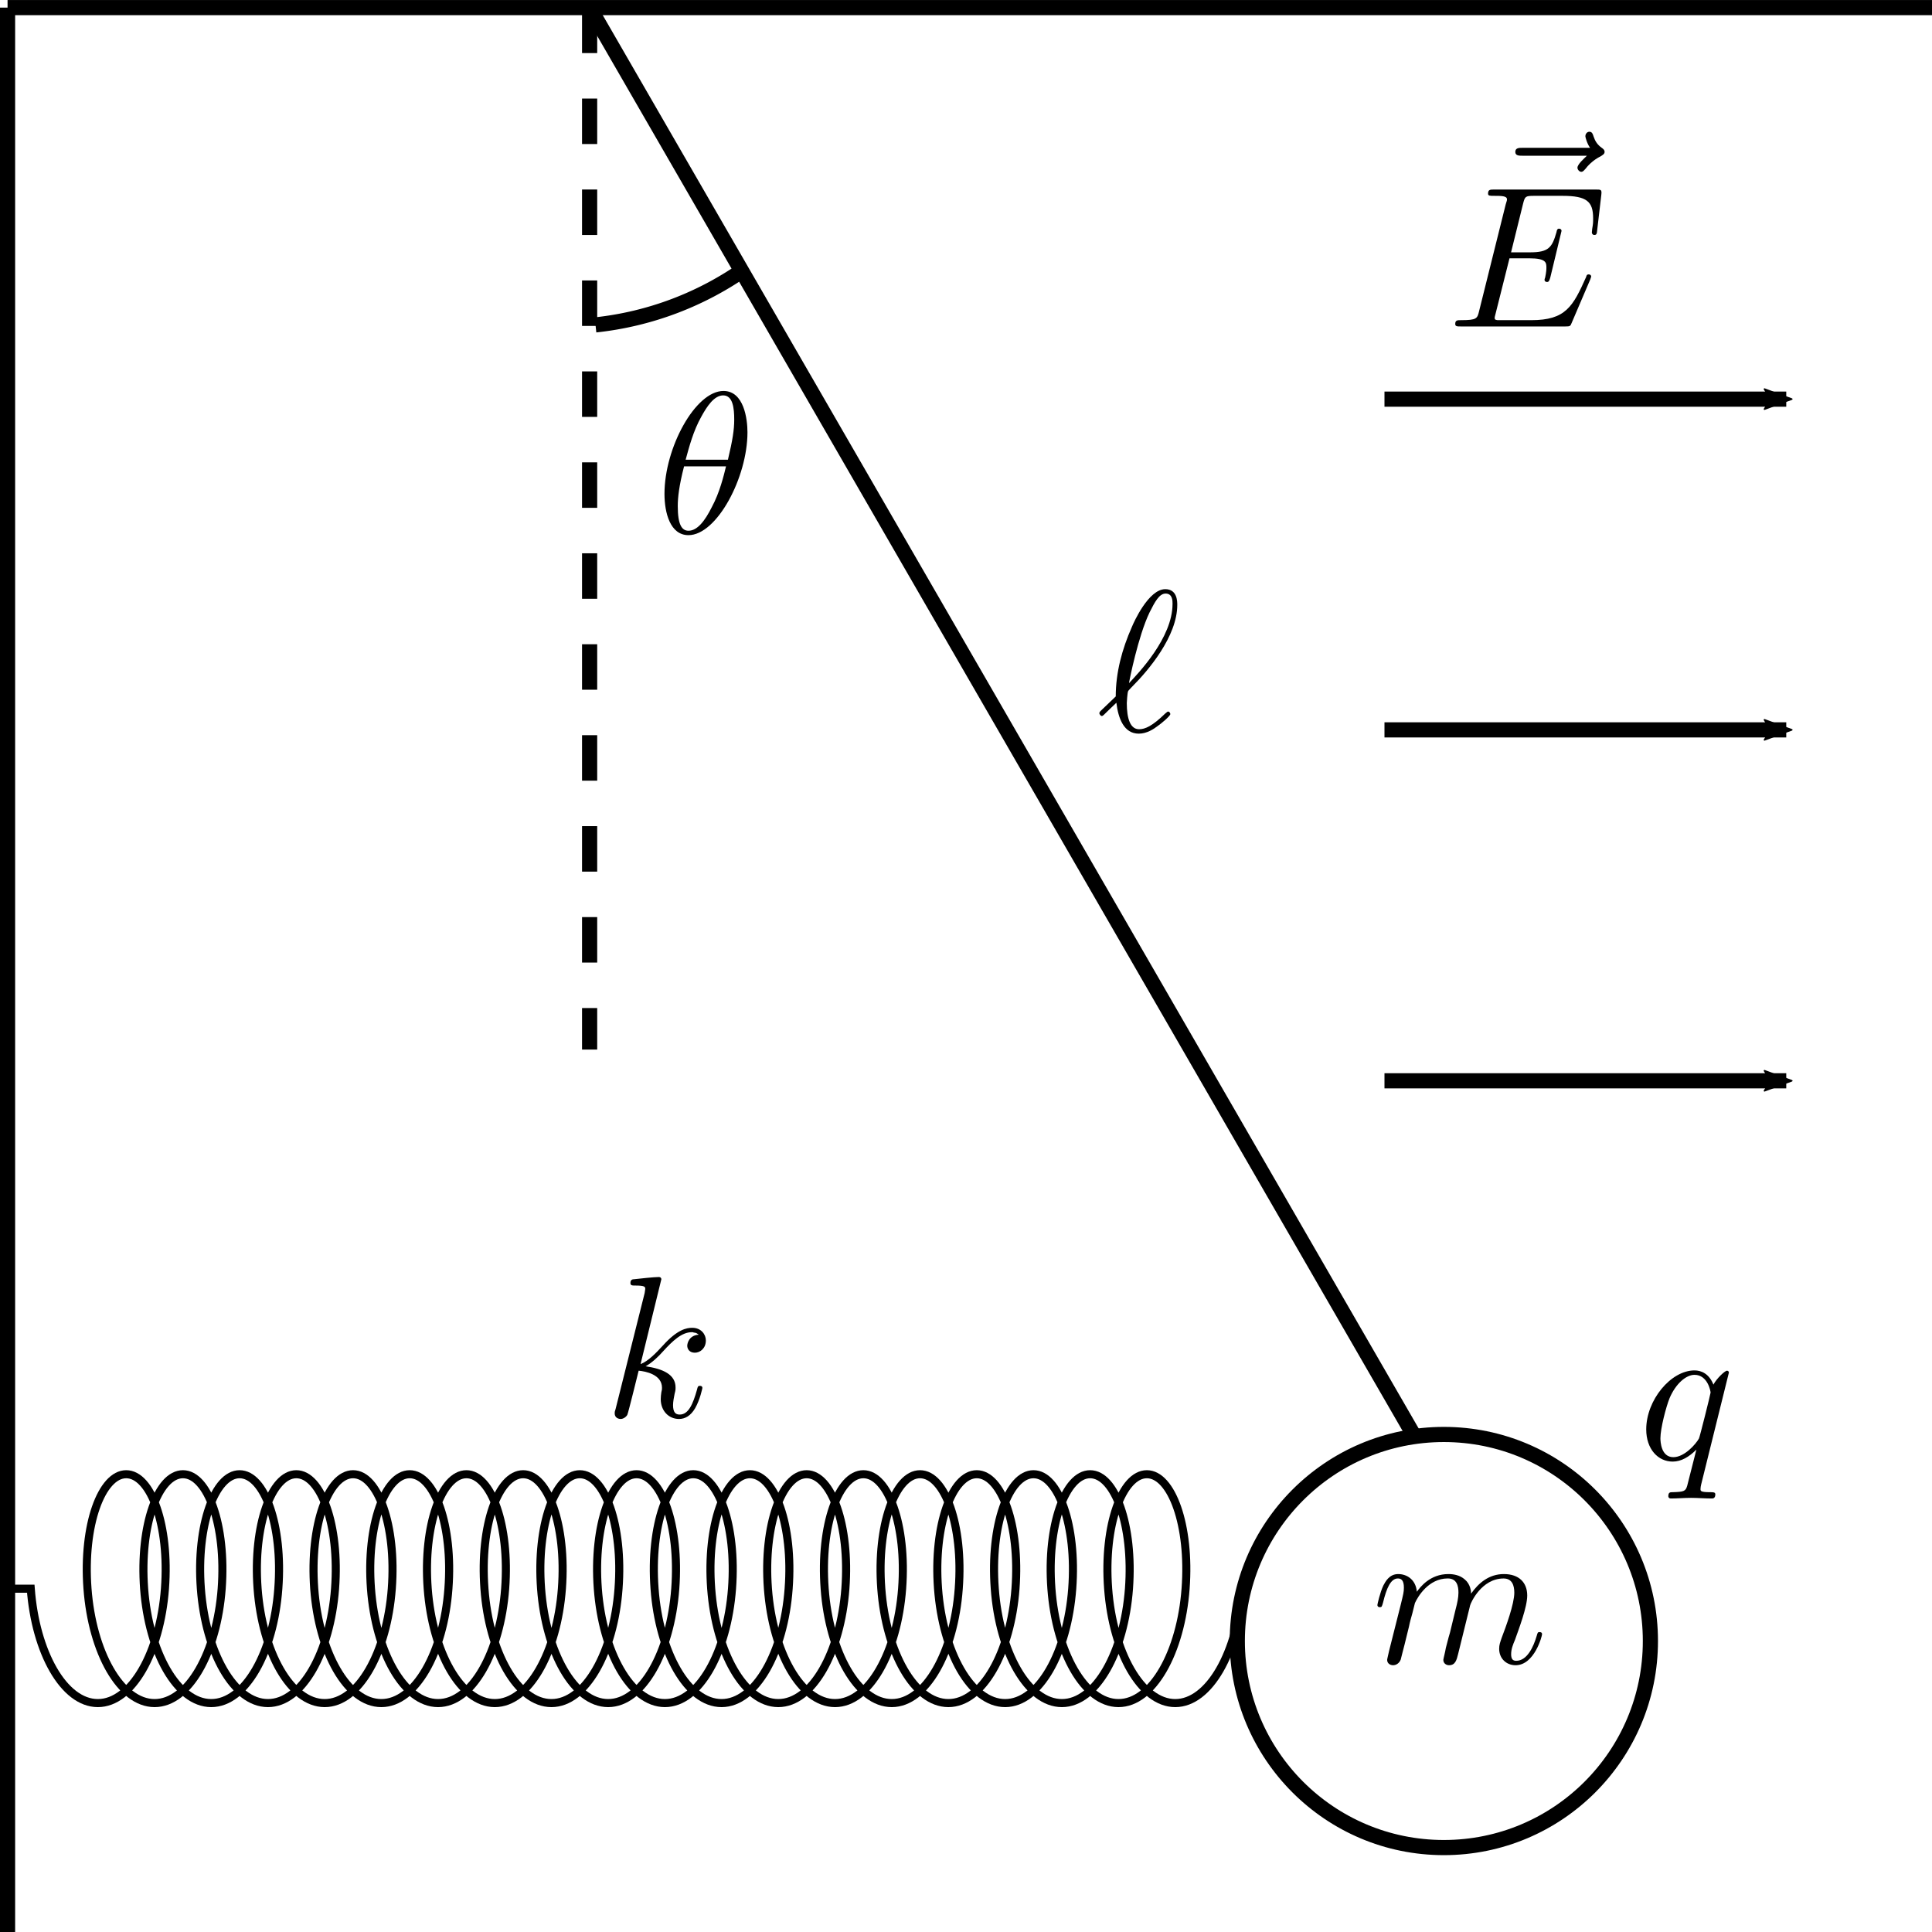 <?xml version="1.0" encoding="UTF-8" standalone="no"?>
<svg
   xmlns:ns1="http://www.iki.fi/pav/software/textext/"
   xmlns:dc="http://purl.org/dc/elements/1.1/"
   xmlns:cc="http://creativecommons.org/ns#"
   xmlns:rdf="http://www.w3.org/1999/02/22-rdf-syntax-ns#"
   xmlns:svg="http://www.w3.org/2000/svg"
   xmlns="http://www.w3.org/2000/svg"
   xmlns:sodipodi="http://sodipodi.sourceforge.net/DTD/sodipodi-0.dtd"
   xmlns:inkscape="http://www.inkscape.org/namespaces/inkscape"
   sodipodi:docname="rafsvid-spring.svg"
   inkscape:version="1.0 (4035a4f, 2020-05-01)"
   id="svg20396"
   version="1.1"
   viewBox="0 0 33.776 33.776"
   height="33.776mm"
   width="33.776mm">
  <defs
     id="defs20390">
    <marker
       inkscape:isstock="true"
       style="overflow:visible"
       id="Arrow2Mend"
       refX="0"
       refY="0"
       orient="auto"
       inkscape:stockid="Arrow2Mend">
      <path
         transform="scale(-0.6)"
         d="M 8.719,4.034 -2.207,0.016 8.719,-4.002 c -1.745,2.372 -1.735,5.617 -6e-7,8.035 z"
         style="fill:#000000;fill-opacity:1;fill-rule:evenodd;stroke:#000000;stroke-width:0.625;stroke-linejoin:round;stroke-opacity:1"
         id="path21309" />
    </marker>
    <marker
       inkscape:isstock="true"
       style="overflow:visible"
       id="Arrow2Lend"
       refX="0"
       refY="0"
       orient="auto"
       inkscape:stockid="Arrow2Lend">
      <path
         transform="matrix(-1.1,0,0,-1.1,-1.1,0)"
         d="M 8.719,4.034 -2.207,0.016 8.719,-4.002 c -1.745,2.372 -1.735,5.617 -6e-7,8.035 z"
         style="fill:#000000;fill-opacity:1;fill-rule:evenodd;stroke:#000000;stroke-width:0.625;stroke-linejoin:round;stroke-opacity:1"
         id="path21303" />
    </marker>
    <marker
       inkscape:stockid="Arrow2Mend"
       orient="auto"
       refY="0"
       refX="0"
       id="Arrow2Mend-6"
       style="overflow:visible"
       inkscape:isstock="true">
      <path
         id="path21309-5"
         style="fill:#000000;fill-opacity:1;fill-rule:evenodd;stroke:#000000;stroke-width:0.625;stroke-linejoin:round;stroke-opacity:1"
         d="M 8.719,4.034 -2.207,0.016 8.719,-4.002 c -1.745,2.372 -1.735,5.617 -6e-7,8.035 z"
         transform="scale(-0.6)" />
    </marker>
    <marker
       inkscape:stockid="Arrow2Mend"
       orient="auto"
       refY="0"
       refX="0"
       id="Arrow2Mend-5"
       style="overflow:visible"
       inkscape:isstock="true">
      <path
         id="path21309-4"
         style="fill:#000000;fill-opacity:1;fill-rule:evenodd;stroke:#000000;stroke-width:0.625;stroke-linejoin:round;stroke-opacity:1"
         d="M 8.719,4.034 -2.207,0.016 8.719,-4.002 c -1.745,2.372 -1.735,5.617 -6e-7,8.035 z"
         transform="scale(-0.6)" />
    </marker>
  </defs>
  <sodipodi:namedview
     inkscape:window-maximized="0"
     inkscape:window-y="46"
     inkscape:window-x="332"
     inkscape:window-height="847"
     inkscape:window-width="1252"
     showgrid="false"
     inkscape:document-rotation="0"
     inkscape:current-layer="layer1"
     inkscape:document-units="mm"
     inkscape:cy="85.033191"
     inkscape:cx="50.344054"
     inkscape:zoom="2.9757342"
     inkscape:pageshadow="2"
     inkscape:pageopacity="0.0"
     borderopacity="1.0"
     bordercolor="#666666"
     pagecolor="#ffffff"
     id="base" />
  <g
     transform="translate(-68.796,-98.829)"
     id="layer1"
     inkscape:groupmode="layer"
     inkscape:label="Layer 1">
    <path
       style="fill:none;stroke:#000000;stroke-width:0.141;stroke-linecap:butt;stroke-linejoin:miter;stroke-miterlimit:10;stroke-dasharray:none;stroke-opacity:1"
       d="m 90.515,126.603 c -0.083,1.109 -0.577,2 -1.173,2 -0.596,0 -1.09,-0.89 -1.173,-2 -0.083,-1.111 0.247,-2.001 0.677,-2.001 0.43,0 0.76,0.89 0.677,2.001 -0.083,1.109 -0.577,2 -1.173,2 -0.596,0 -1.09,-0.89 -1.173,-2 -0.083,-1.111 0.247,-2.001 0.677,-2.001 0.432,0 0.76,0.89 0.679,2.001 -0.083,1.109 -0.577,2 -1.173,2 -0.596,0 -1.092,-0.89 -1.173,-2 -0.083,-1.111 0.245,-2.001 0.677,-2.001 0.43,0 0.76,0.89 0.677,2.001 -0.083,1.109 -0.577,2 -1.173,2 -0.596,0 -1.09,-0.89 -1.173,-2 -0.083,-1.111 0.247,-2.001 0.677,-2.001 0.43,0 0.76,0.89 0.677,2.001 -0.083,1.109 -0.577,2 -1.173,2 -0.596,0 -1.09,-0.89 -1.173,-2 -0.083,-1.111 0.247,-2.001 0.677,-2.001 0.432,0 0.76,0.89 0.677,2.001 -0.081,1.109 -0.577,2 -1.171,2 -0.596,0 -1.092,-0.89 -1.173,-2 -0.083,-1.111 0.245,-2.001 0.677,-2.001 0.43,0 0.76,0.89 0.677,2.001 -0.083,1.109 -0.577,2 -1.173,2 -0.596,0 -1.09,-0.89 -1.173,-2 -0.083,-1.111 0.247,-2.001 0.677,-2.001 0.43,0 0.76,0.89 0.677,2.001 -0.083,1.109 -0.577,2 -1.173,2 -0.596,0 -1.09,-0.89 -1.173,-2 -0.083,-1.111 0.247,-2.001 0.677,-2.001 0.432,0 0.76,0.89 0.677,2.001 -0.081,1.109 -0.577,2 -1.173,2 -0.596,0 -1.09,-0.89 -1.171,-2 -0.083,-1.111 0.245,-2.001 0.677,-2.001 0.43,0 0.76,0.89 0.677,2.001 -0.083,1.109 -0.577,2 -1.173,2 -0.596,0 -1.09,-0.89 -1.173,-2 -0.083,-1.111 0.247,-2.001 0.677,-2.001 0.43,0 0.76,0.89 0.677,2.001 -0.083,1.109 -0.577,2 -1.173,2 -0.596,0 -1.09,-0.89 -1.173,-2 -0.083,-1.111 0.247,-2.001 0.677,-2.001 0.432,0 0.76,0.89 0.677,2.001 -0.081,1.109 -0.577,2 -1.173,2 -0.596,0 -1.09,-0.89 -1.171,-2 -0.083,-1.111 0.245,-2.001 0.677,-2.001 0.43,0 0.76,0.89 0.677,2.001 -0.083,1.109 -0.577,2 -1.173,2 -0.596,0 -1.09,-0.89 -1.173,-2 -0.083,-1.111 0.247,-2.001 0.677,-2.001 0.43,0 0.76,0.89 0.677,2.001 -0.083,1.109 -0.577,2 -1.173,2 -0.596,0 -1.09,-0.89 -1.173,-2 -0.083,-1.111 0.247,-2.001 0.677,-2.001 0.432,0 0.76,0.89 0.677,2.001 -0.081,1.109 -0.577,2 -1.173,2 -0.596,0 -1.09,-0.89 -1.173,-2 -0.081,-1.111 0.247,-2.001 0.679,-2.001 0.43,0 0.76,0.89 0.677,2.001 -0.083,1.109 -0.577,2 -1.173,2 -0.596,0 -1.09,-0.89 -1.173,-2 -0.083,-1.111 0.247,-2.001 0.677,-2.001 0.43,0 0.76,0.89 0.677,2.001 -0.083,1.109 -0.577,2 -1.173,2 -0.596,0 -1.09,-0.89 -1.173,-2 -0.083,-1.111 0.247,-2.001 0.677,-2.001 0.432,0 0.76,0.89 0.677,2.001 -0.081,1.109 -0.577,2 -1.173,2 -0.596,0 -1.09,-0.89 -1.173,-2 -0.081,-1.111 0.247,-2.001 0.679,-2.001 0.43,0 0.759,0.89 0.677,2.001 -0.083,1.109 -0.577,2 -1.173,2 -0.596,0 -1.09,-0.89 -1.173,-2 -0.083,-1.111 0.247,-2.001 0.677,-2.001 0.43,0 0.76,0.89 0.677,2.001 -0.083,1.109 -0.577,2 -1.173,2 -0.596,0 -1.09,-0.89 -1.173,-2 h -0.535"
       id="path7229-3" />
    <path
       id="path20965"
       d="M 68.928,132.605 V 98.962"
       style="fill:none;stroke:#000000;stroke-width:0.265px;stroke-linecap:butt;stroke-linejoin:miter;stroke-opacity:1" />
    <path
       style="fill:none;stroke:#000000;stroke-width:0.265px;stroke-linecap:butt;stroke-linejoin:miter;stroke-opacity:1"
       d="M 68.928,98.962 H 102.572"
       id="path20965-7" />
    <path
       id="path20982"
       d="m 79.104,98.962 14.461,25.048"
       style="fill:none;stroke:#000000;stroke-width:0.265px;stroke-linecap:butt;stroke-linejoin:miter;stroke-opacity:1" />
    <circle
       r="3.611"
       cy="127.518"
       cx="94.038"
       id="path20984"
       style="fill:none;stroke:#000000;stroke-width:0.265" />
    <path
       sodipodi:nodetypes="cc"
       id="path20986"
       d="M 79.104,98.962 V 117.178"
       style="fill:none;stroke:#000000;stroke-width:0.265;stroke-linecap:butt;stroke-linejoin:miter;stroke-miterlimit:4;stroke-dasharray:0.795, 0.795;stroke-dashoffset:0;stroke-opacity:1" />
    <path
       d="m 81.854,103.502 a 5.58,5.58 0 0 1 -2.647,1.007"
       sodipodi:arc-type="arc"
       sodipodi:open="true"
       sodipodi:end="1.4637182"
       sodipodi:start="0.95054683"
       sodipodi:ry="5.5799193"
       sodipodi:rx="5.5799193"
       sodipodi:cy="98.961502"
       sodipodi:cx="78.611214"
       sodipodi:type="arc"
       id="path20988"
       style="fill:none;stroke:#000000;stroke-width:0.265;stroke-miterlimit:4;stroke-dasharray:none;stroke-dashoffset:0" />
    <g
       transform="matrix(0.353,0,0,0.353,80.413,105.664)"
       ns1:version="1.3.1"
       ns1:texconverter="pdflatex"
       ns1:pdfconverter="inkscape"
       ns1:text="$\\theta$"
       ns1:preamble="/Users/mbh/Library/Application Support/org.inkscape.Inkscape/config/inkscape/extensions/textext/default_packages.tex"
       ns1:scale="1.0000001417322018"
       ns1:alignment="middle center"
       ns1:jacobian_sqrt="0.352778"
       id="g21011">
      <defs
         id="id-132b0908-13f2-4e79-aae7-46efd4df2a02">
        <g
           id="id-dea4f2b7-edbd-412e-9bab-211cb9c6a874">
          <symbol
             id="id-a1b5ec0f-f892-4367-8ca3-30f7fecdbafd"
             overflow="visible">
            <path
               id="id-d4e9b539-254a-435f-910a-c38dd7364347"
               d=""
               style="stroke:none;stroke-width:0" />
          </symbol>
          <symbol
             id="id-f8dc4f05-2713-4f53-93ac-43964d4313b6"
             overflow="visible">
            <path
               id="id-3b2e552e-1f9e-4901-90f7-59f539685a15"
               d="m 4.531,-4.984 c 0,-0.656 -0.172,-2.047 -1.188,-2.047 -1.391,0 -2.922,2.812 -2.922,5.094 0,0.938 0.281,2.047 1.188,2.047 1.406,0 2.922,-2.859 2.922,-5.094 z M 3.562,-3.625 H 1.469 C 1.641,-4.25 1.844,-5.047 2.25,-5.766 2.516,-6.25 2.875,-6.812 3.328,-6.812 c 0.484,0 0.547,0.641 0.547,1.203 0,0.5 -0.078,1 -0.312,1.984 z M 3.469,-3.297 C 3.359,-2.844 3.156,-2 2.766,-1.281 c -0.344,0.688 -0.719,1.172 -1.156,1.172 -0.328,0 -0.531,-0.297 -0.531,-1.219 0,-0.422 0.062,-1 0.312,-1.969 z m 0,0"
               style="stroke:none;stroke-width:0" />
          </symbol>
        </g>
      </defs>
      <g
         transform="translate(-149.134,-127.734)"
         id="id-61c7ccc6-291b-4a13-b489-c1607f61577d">
        <g
           id="id-9a5f7355-7240-47e0-8314-8730a4908185"
           style="fill:#000000;fill-opacity:1">
          <g
             transform="translate(148.712,134.765)"
             id="g21007">
            <path
               id="id-ae0acd5d-152f-43bb-a307-419379cfe2ef"
               d="m 4.531,-4.984 c 0,-0.656 -0.172,-2.047 -1.188,-2.047 -1.391,0 -2.922,2.812 -2.922,5.094 0,0.938 0.281,2.047 1.188,2.047 1.406,0 2.922,-2.859 2.922,-5.094 z M 3.562,-3.625 H 1.469 C 1.641,-4.25 1.844,-5.047 2.25,-5.766 2.516,-6.25 2.875,-6.812 3.328,-6.812 c 0.484,0 0.547,0.641 0.547,1.203 0,0.5 -0.078,1 -0.312,1.984 z M 3.469,-3.297 C 3.359,-2.844 3.156,-2 2.766,-1.281 c -0.344,0.688 -0.719,1.172 -1.156,1.172 -0.328,0 -0.531,-0.297 -0.531,-1.219 0,-0.422 0.062,-1 0.312,-1.969 z m 0,0"
               style="stroke:none;stroke-width:0" />
          </g>
        </g>
      </g>
    </g>
    <g
       transform="matrix(0.353,0,0,0.353,88.015,109.129)"
       ns1:version="1.3.1"
       ns1:texconverter="pdflatex"
       ns1:pdfconverter="inkscape"
       ns1:text="$\\ell$"
       ns1:preamble="/Users/mbh/Library/Application Support/org.inkscape.Inkscape/config/inkscape/extensions/textext/default_packages.tex"
       ns1:scale="1.0000001417322018"
       ns1:alignment="middle center"
       ns1:jacobian_sqrt="0.352778"
       id="g21058">
      <defs
         id="id-3829a63b-059c-4004-a731-33653efe29cf">
        <g
           id="id-d1d84034-26d9-4350-b92a-46e41f942665">
          <symbol
             id="id-351ac134-3fbe-4daf-8855-c7daac1c0c1b"
             overflow="visible">
            <path
               id="id-f2b074b2-be2a-41c2-97f6-d18c53e7943f"
               d=""
               style="stroke:none;stroke-width:0" />
          </symbol>
          <symbol
             id="id-8f908db4-ca76-4601-8e2d-a58b00811300"
             overflow="visible">
            <path
               id="id-52533b6f-67b4-4d26-a624-b8371f92a07c"
               d="m 3.625,-0.844 c 0,-0.031 -0.031,-0.125 -0.109,-0.125 -0.031,0 -0.047,0.016 -0.141,0.094 -0.641,0.625 -1,0.781 -1.297,0.781 -0.438,0 -0.609,-0.531 -0.609,-1.297 0,-0.062 0.031,-0.516 0.062,-0.578 C 1.547,-2 1.547,-2.016 1.75,-2.219 2.547,-3.016 3.969,-4.703 3.969,-6.25 c 0,-0.172 0,-0.781 -0.594,-0.781 -0.828,0 -1.562,1.641 -1.656,1.875 -0.484,1.094 -0.797,2.25 -0.797,3.438 L 0.156,-0.984 c -0.016,0.031 -0.047,0.062 -0.047,0.094 0,0.047 0.062,0.141 0.125,0.141 C 0.281,-0.75 0.312,-0.781 0.594,-1.062 0.672,-1.141 0.875,-1.328 0.953,-1.406 1.047,-0.625 1.328,0.125 2.062,0.125 c 0.406,0 0.75,-0.234 0.953,-0.391 C 3.156,-0.359 3.625,-0.75 3.625,-0.844 Z m 0.109,-5.453 c 0,1.672 -1.688,3.422 -2.156,3.922 0.016,-0.125 0.453,-2.328 1.016,-3.5 0.266,-0.531 0.484,-0.938 0.797,-0.938 0.344,0 0.344,0.359 0.344,0.516 z m 0,0"
               style="stroke:none;stroke-width:0" />
          </symbol>
        </g>
      </defs>
      <g
         transform="translate(-148.821,-127.734)"
         id="id-028940ae-80e0-4901-a247-11f83523641b">
        <g
           id="id-48a7ebce-8819-43db-bc05-8f14d40a1a7f"
           style="fill:#000000;fill-opacity:1">
          <g
             transform="translate(148.712,134.765)"
             id="g21054">
            <path
               id="id-2c2b54e6-21f9-4749-97c2-470faa0363ea"
               d="m 3.625,-0.844 c 0,-0.031 -0.031,-0.125 -0.109,-0.125 -0.031,0 -0.047,0.016 -0.141,0.094 -0.641,0.625 -1,0.781 -1.297,0.781 -0.438,0 -0.609,-0.531 -0.609,-1.297 0,-0.062 0.031,-0.516 0.062,-0.578 C 1.547,-2 1.547,-2.016 1.75,-2.219 2.547,-3.016 3.969,-4.703 3.969,-6.25 c 0,-0.172 0,-0.781 -0.594,-0.781 -0.828,0 -1.562,1.641 -1.656,1.875 -0.484,1.094 -0.797,2.25 -0.797,3.438 L 0.156,-0.984 c -0.016,0.031 -0.047,0.062 -0.047,0.094 0,0.047 0.062,0.141 0.125,0.141 C 0.281,-0.75 0.312,-0.781 0.594,-1.062 0.672,-1.141 0.875,-1.328 0.953,-1.406 1.047,-0.625 1.328,0.125 2.062,0.125 c 0.406,0 0.75,-0.234 0.953,-0.391 C 3.156,-0.359 3.625,-0.75 3.625,-0.844 Z m 0.109,-5.453 c 0,1.672 -1.688,3.422 -2.156,3.922 0.016,-0.125 0.453,-2.328 1.016,-3.5 0.266,-0.531 0.484,-0.938 0.797,-0.938 0.344,0 0.344,0.359 0.344,0.516 z m 0,0"
               style="stroke:none;stroke-width:0" />
          </g>
        </g>
      </g>
    </g>
    <g
       transform="matrix(0.353,0,0,0.353,92.876,126.347)"
       ns1:version="1.3.1"
       ns1:texconverter="pdflatex"
       ns1:pdfconverter="inkscape"
       ns1:text="$m$"
       ns1:preamble="/Users/mbh/Library/Application Support/org.inkscape.Inkscape/config/inkscape/extensions/textext/default_packages.tex"
       ns1:scale="1.0000001417322018"
       ns1:alignment="middle center"
       ns1:jacobian_sqrt="0.352778"
       id="g21116">
      <defs
         id="id-576aae1d-26ad-45a9-b380-2429c4338bf1">
        <g
           id="id-a97009e8-059d-4cf9-b884-4fedb72150fe">
          <symbol
             id="id-cea26890-f159-466c-b090-256066aa6d88"
             overflow="visible">
            <path
               id="id-a0549ee7-03b7-47b5-b499-b9a4f555d662"
               d=""
               style="stroke:none;stroke-width:0" />
          </symbol>
          <symbol
             id="id-b5ce8981-203d-4d1a-88a7-ec7cf8b27f78"
             overflow="visible">
            <path
               id="id-6d4427e9-a383-4012-b8e0-33882b99ae97"
               d="m 8.453,-1.422 c 0,-0.109 -0.094,-0.109 -0.125,-0.109 -0.094,0 -0.094,0.031 -0.141,0.188 -0.156,0.531 -0.469,1.234 -1.016,1.234 -0.172,0 -0.25,-0.094 -0.25,-0.328 0,-0.25 0.094,-0.484 0.188,-0.703 0.188,-0.531 0.609,-1.625 0.609,-2.203 0,-0.641 -0.406,-1.062 -1.156,-1.062 -0.734,0 -1.25,0.438 -1.625,0.969 0,-0.125 -0.031,-0.469 -0.312,-0.703 -0.25,-0.219 -0.562,-0.266 -0.812,-0.266 -0.906,0 -1.391,0.641 -1.562,0.875 -0.047,-0.578 -0.469,-0.875 -0.922,-0.875 -0.453,0 -0.641,0.391 -0.734,0.562 -0.172,0.359 -0.297,0.938 -0.297,0.969 0,0.109 0.109,0.109 0.109,0.109 0.109,0 0.109,-0.016 0.172,-0.234 0.172,-0.703 0.375,-1.188 0.734,-1.188 0.156,0 0.297,0.078 0.297,0.453 0,0.219 -0.031,0.328 -0.156,0.844 L 0.875,-0.594 c -0.031,0.156 -0.094,0.391 -0.094,0.438 0,0.172 0.141,0.266 0.297,0.266 0.125,0 0.297,-0.078 0.375,-0.281 0,-0.016 0.125,-0.484 0.188,-0.734 l 0.219,-0.891 C 1.906,-2.031 1.969,-2.25 2.031,-2.469 l 0.125,-0.5 c 0.141,-0.312 0.672,-1.219 1.625,-1.219 0.453,0 0.531,0.375 0.531,0.703 0,0.25 -0.062,0.531 -0.141,0.828 L 3.891,-1.5 C 3.781,-1.141 3.781,-1.078 3.688,-0.75 c -0.031,0.203 -0.125,0.547 -0.125,0.594 0,0.172 0.141,0.266 0.281,0.266 0.312,0 0.375,-0.25 0.453,-0.562 l 0.594,-2.406 c 0.031,-0.125 0.562,-1.328 1.656,-1.328 0.422,0 0.531,0.344 0.531,0.703 0,0.562 -0.422,1.703 -0.625,2.234 -0.078,0.234 -0.125,0.344 -0.125,0.547 0,0.469 0.344,0.812 0.812,0.812 0.938,0 1.312,-1.453 1.312,-1.531 z m 0,0"
               style="stroke:none;stroke-width:0" />
          </symbol>
        </g>
      </defs>
      <g
         transform="translate(-149.009,-130.359)"
         id="id-358075e3-a0cb-4509-a65c-88cc3e37edad">
        <g
           id="id-f9160158-165a-4a23-9c88-8d795ead1141"
           style="fill:#000000;fill-opacity:1">
          <g
             transform="translate(148.712,134.765)"
             id="g21112">
            <path
               id="id-dbddb2be-2502-4d03-a6fa-8bf24de488ae"
               d="m 8.453,-1.422 c 0,-0.109 -0.094,-0.109 -0.125,-0.109 -0.094,0 -0.094,0.031 -0.141,0.188 -0.156,0.531 -0.469,1.234 -1.016,1.234 -0.172,0 -0.25,-0.094 -0.25,-0.328 0,-0.25 0.094,-0.484 0.188,-0.703 0.188,-0.531 0.609,-1.625 0.609,-2.203 0,-0.641 -0.406,-1.062 -1.156,-1.062 -0.734,0 -1.25,0.438 -1.625,0.969 0,-0.125 -0.031,-0.469 -0.312,-0.703 -0.25,-0.219 -0.562,-0.266 -0.812,-0.266 -0.906,0 -1.391,0.641 -1.562,0.875 -0.047,-0.578 -0.469,-0.875 -0.922,-0.875 -0.453,0 -0.641,0.391 -0.734,0.562 -0.172,0.359 -0.297,0.938 -0.297,0.969 0,0.109 0.109,0.109 0.109,0.109 0.109,0 0.109,-0.016 0.172,-0.234 0.172,-0.703 0.375,-1.188 0.734,-1.188 0.156,0 0.297,0.078 0.297,0.453 0,0.219 -0.031,0.328 -0.156,0.844 L 0.875,-0.594 c -0.031,0.156 -0.094,0.391 -0.094,0.438 0,0.172 0.141,0.266 0.297,0.266 0.125,0 0.297,-0.078 0.375,-0.281 0,-0.016 0.125,-0.484 0.188,-0.734 l 0.219,-0.891 C 1.906,-2.031 1.969,-2.25 2.031,-2.469 l 0.125,-0.5 c 0.141,-0.312 0.672,-1.219 1.625,-1.219 0.453,0 0.531,0.375 0.531,0.703 0,0.25 -0.062,0.531 -0.141,0.828 L 3.891,-1.5 C 3.781,-1.141 3.781,-1.078 3.688,-0.75 c -0.031,0.203 -0.125,0.547 -0.125,0.594 0,0.172 0.141,0.266 0.281,0.266 0.312,0 0.375,-0.25 0.453,-0.562 l 0.594,-2.406 c 0.031,-0.125 0.562,-1.328 1.656,-1.328 0.422,0 0.531,0.344 0.531,0.703 0,0.562 -0.422,1.703 -0.625,2.234 -0.078,0.234 -0.125,0.344 -0.125,0.547 0,0.469 0.344,0.812 0.812,0.812 0.938,0 1.312,-1.453 1.312,-1.531 z m 0,0"
               style="stroke:none;stroke-width:0" />
          </g>
        </g>
      </g>
    </g>
    <g
       transform="matrix(0.353,0,0,0.353,97.576,122.787)"
       ns1:version="1.3.1"
       ns1:texconverter="pdflatex"
       ns1:pdfconverter="inkscape"
       ns1:text="$q$"
       ns1:preamble="/Users/mbh/Library/Application Support/org.inkscape.Inkscape/config/inkscape/extensions/textext/default_packages.tex"
       ns1:scale="1.0000001417322018"
       ns1:alignment="middle center"
       ns1:jacobian_sqrt="0.352778"
       id="g21185">
      <defs
         id="id-6f32c417-0c61-44f6-8744-328690f68e4a">
        <g
           id="id-fc90bb15-bd16-4dce-b346-c64f21ecf61c">
          <symbol
             id="id-06a95ffa-1893-432d-9ee6-0144d181cea6"
             overflow="visible">
            <path
               id="id-4258270c-fbe3-4181-ad42-898b56059e94"
               d=""
               style="stroke:none;stroke-width:0" />
          </symbol>
          <symbol
             id="id-2ce8d4cf-a7ae-4e97-8b09-4638d97f14fa"
             overflow="visible">
            <path
               id="id-2eda4027-72c6-41d0-b56e-2666ff160525"
               d="M 3.828,1.734 C 3.828,1.625 3.734,1.625 3.562,1.625 3.094,1.625 3.094,1.562 3.094,1.469 3.094,1.391 3.109,1.328 3.125,1.25 L 4.5,-4.297 c 0,-0.047 -0.031,-0.094 -0.094,-0.094 -0.109,0 -0.516,0.391 -0.672,0.688 C 3.516,-4.25 3.125,-4.406 2.797,-4.406 c -1.172,0 -2.391,1.469 -2.391,2.922 0,0.969 0.578,1.594 1.312,1.594 0.422,0 0.812,-0.234 1.172,-0.594 L 2.438,1.297 C 2.359,1.578 2.281,1.609 1.719,1.625 1.594,1.625 1.5,1.625 1.5,1.828 c 0,0 0,0.109 0.125,0.109 0.312,0 0.672,-0.031 1,-0.031 0.328,0 0.688,0.031 1.031,0.031 0.047,0 0.172,0 0.172,-0.203 z M 3.594,-3.312 c 0,0.062 -0.547,2.25 -0.578,2.281 C 2.859,-0.75 2.297,-0.109 1.75,-0.109 c -0.609,0 -0.641,-0.766 -0.641,-0.938 0,-0.484 0.281,-1.562 0.453,-1.984 0.312,-0.734 0.828,-1.156 1.234,-1.156 0.656,0 0.797,0.812 0.797,0.875 z m 0,0"
               style="stroke:none;stroke-width:0" />
          </symbol>
        </g>
      </defs>
      <g
         transform="translate(-149.118,-130.359)"
         id="id-2999af0d-ab48-4109-963d-81e3351314c1">
        <g
           id="id-b3e7c931-eda7-4bcd-8e02-4b9c18ead74e"
           style="fill:#000000;fill-opacity:1">
          <g
             transform="translate(148.712,134.765)"
             id="g21181">
            <path
               id="id-9ce00f9d-2902-419c-aa6f-2011f24595ac"
               d="M 3.828,1.734 C 3.828,1.625 3.734,1.625 3.562,1.625 3.094,1.625 3.094,1.562 3.094,1.469 3.094,1.391 3.109,1.328 3.125,1.25 L 4.5,-4.297 c 0,-0.047 -0.031,-0.094 -0.094,-0.094 -0.109,0 -0.516,0.391 -0.672,0.688 C 3.516,-4.25 3.125,-4.406 2.797,-4.406 c -1.172,0 -2.391,1.469 -2.391,2.922 0,0.969 0.578,1.594 1.312,1.594 0.422,0 0.812,-0.234 1.172,-0.594 L 2.438,1.297 C 2.359,1.578 2.281,1.609 1.719,1.625 1.594,1.625 1.5,1.625 1.5,1.828 c 0,0 0,0.109 0.125,0.109 0.312,0 0.672,-0.031 1,-0.031 0.328,0 0.688,0.031 1.031,0.031 0.047,0 0.172,0 0.172,-0.203 z M 3.594,-3.312 c 0,0.062 -0.547,2.25 -0.578,2.281 C 2.859,-0.75 2.297,-0.109 1.75,-0.109 c -0.609,0 -0.641,-0.766 -0.641,-0.938 0,-0.484 0.281,-1.562 0.453,-1.984 0.312,-0.734 0.828,-1.156 1.234,-1.156 0.656,0 0.797,0.812 0.797,0.875 z m 0,0"
               style="stroke:none;stroke-width:0" />
          </g>
        </g>
      </g>
    </g>
    <g
       transform="matrix(0.353,0,0,0.353,79.542,121.154)"
       ns1:version="1.3.1"
       ns1:texconverter="pdflatex"
       ns1:pdfconverter="inkscape"
       ns1:text="$k$"
       ns1:preamble="/Users/mbh/Library/Application Support/org.inkscape.Inkscape/config/inkscape/extensions/textext/default_packages.tex"
       ns1:scale="1.0000001417322018"
       ns1:alignment="middle center"
       ns1:jacobian_sqrt="0.352778"
       id="g21265">
      <defs
         id="id-8232315e-f1a4-4295-9dd9-285bd5061ba9">
        <g
           id="id-1755e2dc-5997-4ec1-989c-dd5b195cfaf7">
          <symbol
             id="id-fd79ac66-d90c-4613-a75d-031a91406302"
             overflow="visible">
            <path
               id="id-efd789bc-2bb0-40df-a7e0-9e21ad97fb57"
               d=""
               style="stroke:none;stroke-width:0" />
          </symbol>
          <symbol
             id="id-c77dacc4-64c9-47ff-87cc-e23413e027ec"
             overflow="visible">
            <path
               id="id-6b2dd0ed-40e1-497d-b472-015cbd330c69"
               d="m 4.891,-1.422 c 0,-0.109 -0.094,-0.109 -0.125,-0.109 -0.094,0 -0.109,0.047 -0.141,0.188 -0.203,0.719 -0.422,1.234 -0.859,1.234 -0.203,0 -0.328,-0.109 -0.328,-0.469 0,-0.172 0.047,-0.406 0.078,-0.562 C 3.562,-1.312 3.562,-1.344 3.562,-1.453 3.562,-2.094 2.938,-2.375 2.078,-2.5 2.391,-2.672 2.719,-2.984 2.938,-3.234 3.422,-3.766 3.875,-4.188 4.359,-4.188 c 0.062,0 0.078,0 0.094,0.016 0.125,0.016 0.125,0.016 0.219,0.078 0.016,0 0.016,0.016 0.031,0.031 -0.469,0.031 -0.562,0.422 -0.562,0.547 0,0.156 0.109,0.344 0.375,0.344 0.266,0 0.547,-0.219 0.547,-0.609 0,-0.297 -0.234,-0.625 -0.672,-0.625 -0.281,0 -0.734,0.078 -1.453,0.875 -0.344,0.375 -0.734,0.781 -1.109,0.922 L 2.859,-6.812 c 0,0 0,-0.109 -0.125,-0.109 -0.234,0 -0.953,0.078 -1.219,0.109 -0.078,0 -0.188,0.016 -0.188,0.188 0,0.125 0.094,0.125 0.234,0.125 0.484,0 0.5,0.062 0.5,0.172 L 2.031,-6.125 0.594,-0.391 c -0.047,0.141 -0.047,0.156 -0.047,0.219 0,0.234 0.203,0.281 0.297,0.281 0.125,0 0.266,-0.094 0.328,-0.203 0.047,-0.094 0.5,-1.938 0.562,-2.188 0.344,0.031 1.156,0.188 1.156,0.844 0,0.078 0,0.109 -0.031,0.219 -0.016,0.109 -0.031,0.234 -0.031,0.344 0,0.578 0.391,0.984 0.906,0.984 0.297,0 0.578,-0.156 0.797,-0.531 0.25,-0.438 0.359,-1 0.359,-1 z m 0,0"
               style="stroke:none;stroke-width:0" />
          </symbol>
        </g>
      </defs>
      <g
         transform="translate(-149.259,-127.843)"
         id="id-59f2cdff-dbaf-4d17-9705-67abef7d24bd">
        <g
           id="id-2d34a9e6-4769-49a5-bdb4-5b62b8ce4a42"
           style="fill:#000000;fill-opacity:1">
          <g
             transform="translate(148.712,134.765)"
             id="g21261">
            <path
               id="id-de006c9c-c1ed-4e70-8dce-22a8376d249e"
               d="m 4.891,-1.422 c 0,-0.109 -0.094,-0.109 -0.125,-0.109 -0.094,0 -0.109,0.047 -0.141,0.188 -0.203,0.719 -0.422,1.234 -0.859,1.234 -0.203,0 -0.328,-0.109 -0.328,-0.469 0,-0.172 0.047,-0.406 0.078,-0.562 C 3.562,-1.312 3.562,-1.344 3.562,-1.453 3.562,-2.094 2.938,-2.375 2.078,-2.5 2.391,-2.672 2.719,-2.984 2.938,-3.234 3.422,-3.766 3.875,-4.188 4.359,-4.188 c 0.062,0 0.078,0 0.094,0.016 0.125,0.016 0.125,0.016 0.219,0.078 0.016,0 0.016,0.016 0.031,0.031 -0.469,0.031 -0.562,0.422 -0.562,0.547 0,0.156 0.109,0.344 0.375,0.344 0.266,0 0.547,-0.219 0.547,-0.609 0,-0.297 -0.234,-0.625 -0.672,-0.625 -0.281,0 -0.734,0.078 -1.453,0.875 -0.344,0.375 -0.734,0.781 -1.109,0.922 L 2.859,-6.812 c 0,0 0,-0.109 -0.125,-0.109 -0.234,0 -0.953,0.078 -1.219,0.109 -0.078,0 -0.188,0.016 -0.188,0.188 0,0.125 0.094,0.125 0.234,0.125 0.484,0 0.5,0.062 0.5,0.172 L 2.031,-6.125 0.594,-0.391 c -0.047,0.141 -0.047,0.156 -0.047,0.219 0,0.234 0.203,0.281 0.297,0.281 0.125,0 0.266,-0.094 0.328,-0.203 0.047,-0.094 0.5,-1.938 0.562,-2.188 0.344,0.031 1.156,0.188 1.156,0.844 0,0.078 0,0.109 -0.031,0.219 -0.016,0.109 -0.031,0.234 -0.031,0.344 0,0.578 0.391,0.984 0.906,0.984 0.297,0 0.578,-0.156 0.797,-0.531 0.25,-0.438 0.359,-1 0.359,-1 z m 0,0"
               style="stroke:none;stroke-width:0" />
          </g>
        </g>
      </g>
    </g>
    <path
       id="path21280"
       d="m 93,105.807 h 7.024"
       style="fill:none;stroke:#000000;stroke-width:0.265px;stroke-linecap:butt;stroke-linejoin:miter;stroke-opacity:1;marker-end:url(#Arrow2Mend)" />
    <path
       style="fill:none;stroke:#000000;stroke-width:0.265px;stroke-linecap:butt;stroke-linejoin:miter;stroke-opacity:1;marker-end:url(#Arrow2Mend-6)"
       d="m 93,111.589 h 7.024"
       id="path21280-9" />
    <path
       style="fill:none;stroke:#000000;stroke-width:0.265px;stroke-linecap:butt;stroke-linejoin:miter;stroke-opacity:1;marker-end:url(#Arrow2Mend-5)"
       d="m 93,117.724 h 7.024"
       id="path21280-91" />
    <g
       transform="matrix(0.353,0,0,0.353,94.237,101.132)"
       ns1:version="1.3.1"
       ns1:texconverter="pdflatex"
       ns1:pdfconverter="inkscape"
       ns1:text="$\\vec{E}$"
       ns1:preamble="/Users/mbh/Library/Application Support/org.inkscape.Inkscape/config/inkscape/extensions/textext/default_packages.tex"
       ns1:scale="1.0000001417322018"
       ns1:alignment="middle center"
       ns1:jacobian_sqrt="0.352778"
       id="g21830">
      <defs
         id="id-3ae28225-2996-4053-9638-ce64f77470ed">
        <g
           id="id-525b97c7-cc62-46e8-8d57-fff9ad96ebc5">
          <symbol
             id="id-cfc97266-97e7-4253-916e-be5545364ddb"
             overflow="visible">
            <path
               id="id-6c4326da-c110-49e6-ba55-cfaff979d3c2"
               d=""
               style="stroke:none;stroke-width:0" />
          </symbol>
          <symbol
             id="id-badf5e87-a799-4982-af4e-aaf37735312f"
             overflow="visible">
            <path
               id="id-406ccdc7-3d7c-4429-b168-bfbd3aa3e1b9"
               d="m 6.234,-6.125 c 0,-0.109 -0.078,-0.156 -0.141,-0.203 C 5.875,-6.484 5.766,-6.656 5.688,-6.891 5.656,-6.984 5.625,-7.125 5.484,-7.125 c -0.141,0 -0.203,0.141 -0.203,0.219 0,0.047 0.078,0.359 0.234,0.578 H 2.156 c -0.156,0 -0.344,0 -0.344,0.203 0,0.188 0.188,0.188 0.344,0.188 h 3.203 c -0.141,0.141 -0.469,0.422 -0.469,0.594 0,0.094 0.094,0.203 0.188,0.203 0.094,0 0.141,-0.078 0.203,-0.141 C 5.391,-5.422 5.625,-5.703 6.062,-5.922 6.125,-5.969 6.234,-6.016 6.234,-6.125 Z m 0,0"
               style="stroke:none;stroke-width:0" />
          </symbol>
          <symbol
             id="id-78f7ec3f-8b84-4d8e-ba95-38696d6fd9d6"
             overflow="visible">
            <path
               id="id-74653404-dd47-48fc-ba3a-2508489c7783"
               d="m 7.109,-2.469 c 0,0 0,-0.109 -0.125,-0.109 -0.094,0 -0.109,0.062 -0.125,0.125 C 6.203,-0.984 5.844,-0.312 4.141,-0.312 H 2.688 c -0.141,0 -0.172,0 -0.219,0 -0.109,-0.016 -0.141,-0.031 -0.141,-0.109 0,-0.031 0,-0.047 0.047,-0.219 L 3.062,-3.375 h 0.984 c 0.844,0 0.844,0.219 0.844,0.469 0,0.062 0,0.188 -0.062,0.484 C 4.812,-2.375 4.797,-2.344 4.797,-2.312 c 0,0.047 0.031,0.109 0.125,0.109 C 5,-2.203 5.031,-2.25 5.078,-2.406 l 0.562,-2.328 c 0,-0.062 -0.047,-0.109 -0.125,-0.109 -0.078,0 -0.109,0.062 -0.125,0.172 -0.219,0.766 -0.391,1 -1.312,1 h -0.938 l 0.594,-2.406 C 3.828,-6.438 3.844,-6.469 4.281,-6.469 H 5.688 c 1.203,0 1.516,0.281 1.516,1.109 0,0.234 0,0.25 -0.047,0.531 0,0.047 -0.016,0.125 -0.016,0.172 0,0.047 0.031,0.125 0.125,0.125 0.109,0 0.125,-0.062 0.141,-0.25 L 7.609,-6.516 C 7.641,-6.781 7.594,-6.781 7.344,-6.781 H 2.297 c -0.188,0 -0.297,0 -0.297,0.203 0,0.109 0.094,0.109 0.281,0.109 0.375,0 0.656,0 0.656,0.172 0,0.047 0,0.062 -0.062,0.25 L 1.562,-0.781 c -0.094,0.391 -0.109,0.469 -0.906,0.469 -0.172,0 -0.281,0 -0.281,0.188 C 0.375,0 0.469,0 0.656,0 h 5.172 c 0.234,0 0.25,-0.016 0.312,-0.172 L 7.062,-2.328 C 7.078,-2.375 7.109,-2.469 7.109,-2.469 Z m 0,0"
               style="stroke:none;stroke-width:0" />
          </symbol>
        </g>
      </defs>
      <g
         transform="translate(-149.087,-125.121)"
         id="id-39a1fc19-f661-4292-86a1-467722493dbb">
        <g
           id="id-a7b88822-f597-4309-bbec-eae987fee5a9"
           style="fill:#000000;fill-opacity:1">
          <g
             transform="translate(150.25,132.246)"
             id="g21822">
            <path
               id="id-890a2a8e-c115-406d-ab5c-1c051f086ea1"
               d="m 6.234,-6.125 c 0,-0.109 -0.078,-0.156 -0.141,-0.203 C 5.875,-6.484 5.766,-6.656 5.688,-6.891 5.656,-6.984 5.625,-7.125 5.484,-7.125 c -0.141,0 -0.203,0.141 -0.203,0.219 0,0.047 0.078,0.359 0.234,0.578 H 2.156 c -0.156,0 -0.344,0 -0.344,0.203 0,0.188 0.188,0.188 0.344,0.188 h 3.203 c -0.141,0.141 -0.469,0.422 -0.469,0.594 0,0.094 0.094,0.203 0.188,0.203 0.094,0 0.141,-0.078 0.203,-0.141 C 5.391,-5.422 5.625,-5.703 6.062,-5.922 6.125,-5.969 6.234,-6.016 6.234,-6.125 Z m 0,0"
               style="stroke:none;stroke-width:0" />
          </g>
        </g>
        <g
           id="id-6ecf64e4-b9d8-46f2-86db-b4b781d9a7ad"
           style="fill:#000000;fill-opacity:1">
          <g
             transform="translate(148.712,134.765)"
             id="g21826">
            <path
               id="id-8c9675f9-09c2-42fa-b061-29af3fc55719"
               d="m 7.109,-2.469 c 0,0 0,-0.109 -0.125,-0.109 -0.094,0 -0.109,0.062 -0.125,0.125 C 6.203,-0.984 5.844,-0.312 4.141,-0.312 H 2.688 c -0.141,0 -0.172,0 -0.219,0 -0.109,-0.016 -0.141,-0.031 -0.141,-0.109 0,-0.031 0,-0.047 0.047,-0.219 L 3.062,-3.375 h 0.984 c 0.844,0 0.844,0.219 0.844,0.469 0,0.062 0,0.188 -0.062,0.484 C 4.812,-2.375 4.797,-2.344 4.797,-2.312 c 0,0.047 0.031,0.109 0.125,0.109 C 5,-2.203 5.031,-2.25 5.078,-2.406 l 0.562,-2.328 c 0,-0.062 -0.047,-0.109 -0.125,-0.109 -0.078,0 -0.109,0.062 -0.125,0.172 -0.219,0.766 -0.391,1 -1.312,1 h -0.938 l 0.594,-2.406 C 3.828,-6.438 3.844,-6.469 4.281,-6.469 H 5.688 c 1.203,0 1.516,0.281 1.516,1.109 0,0.234 0,0.25 -0.047,0.531 0,0.047 -0.016,0.125 -0.016,0.172 0,0.047 0.031,0.125 0.125,0.125 0.109,0 0.125,-0.062 0.141,-0.25 L 7.609,-6.516 C 7.641,-6.781 7.594,-6.781 7.344,-6.781 H 2.297 c -0.188,0 -0.297,0 -0.297,0.203 0,0.109 0.094,0.109 0.281,0.109 0.375,0 0.656,0 0.656,0.172 0,0.047 0,0.062 -0.062,0.25 L 1.562,-0.781 c -0.094,0.391 -0.109,0.469 -0.906,0.469 -0.172,0 -0.281,0 -0.281,0.188 C 0.375,0 0.469,0 0.656,0 h 5.172 c 0.234,0 0.25,-0.016 0.312,-0.172 L 7.062,-2.328 C 7.078,-2.375 7.109,-2.469 7.109,-2.469 Z m 0,0"
               style="stroke:none;stroke-width:0" />
          </g>
        </g>
      </g>
    </g>
  </g>
</svg>
